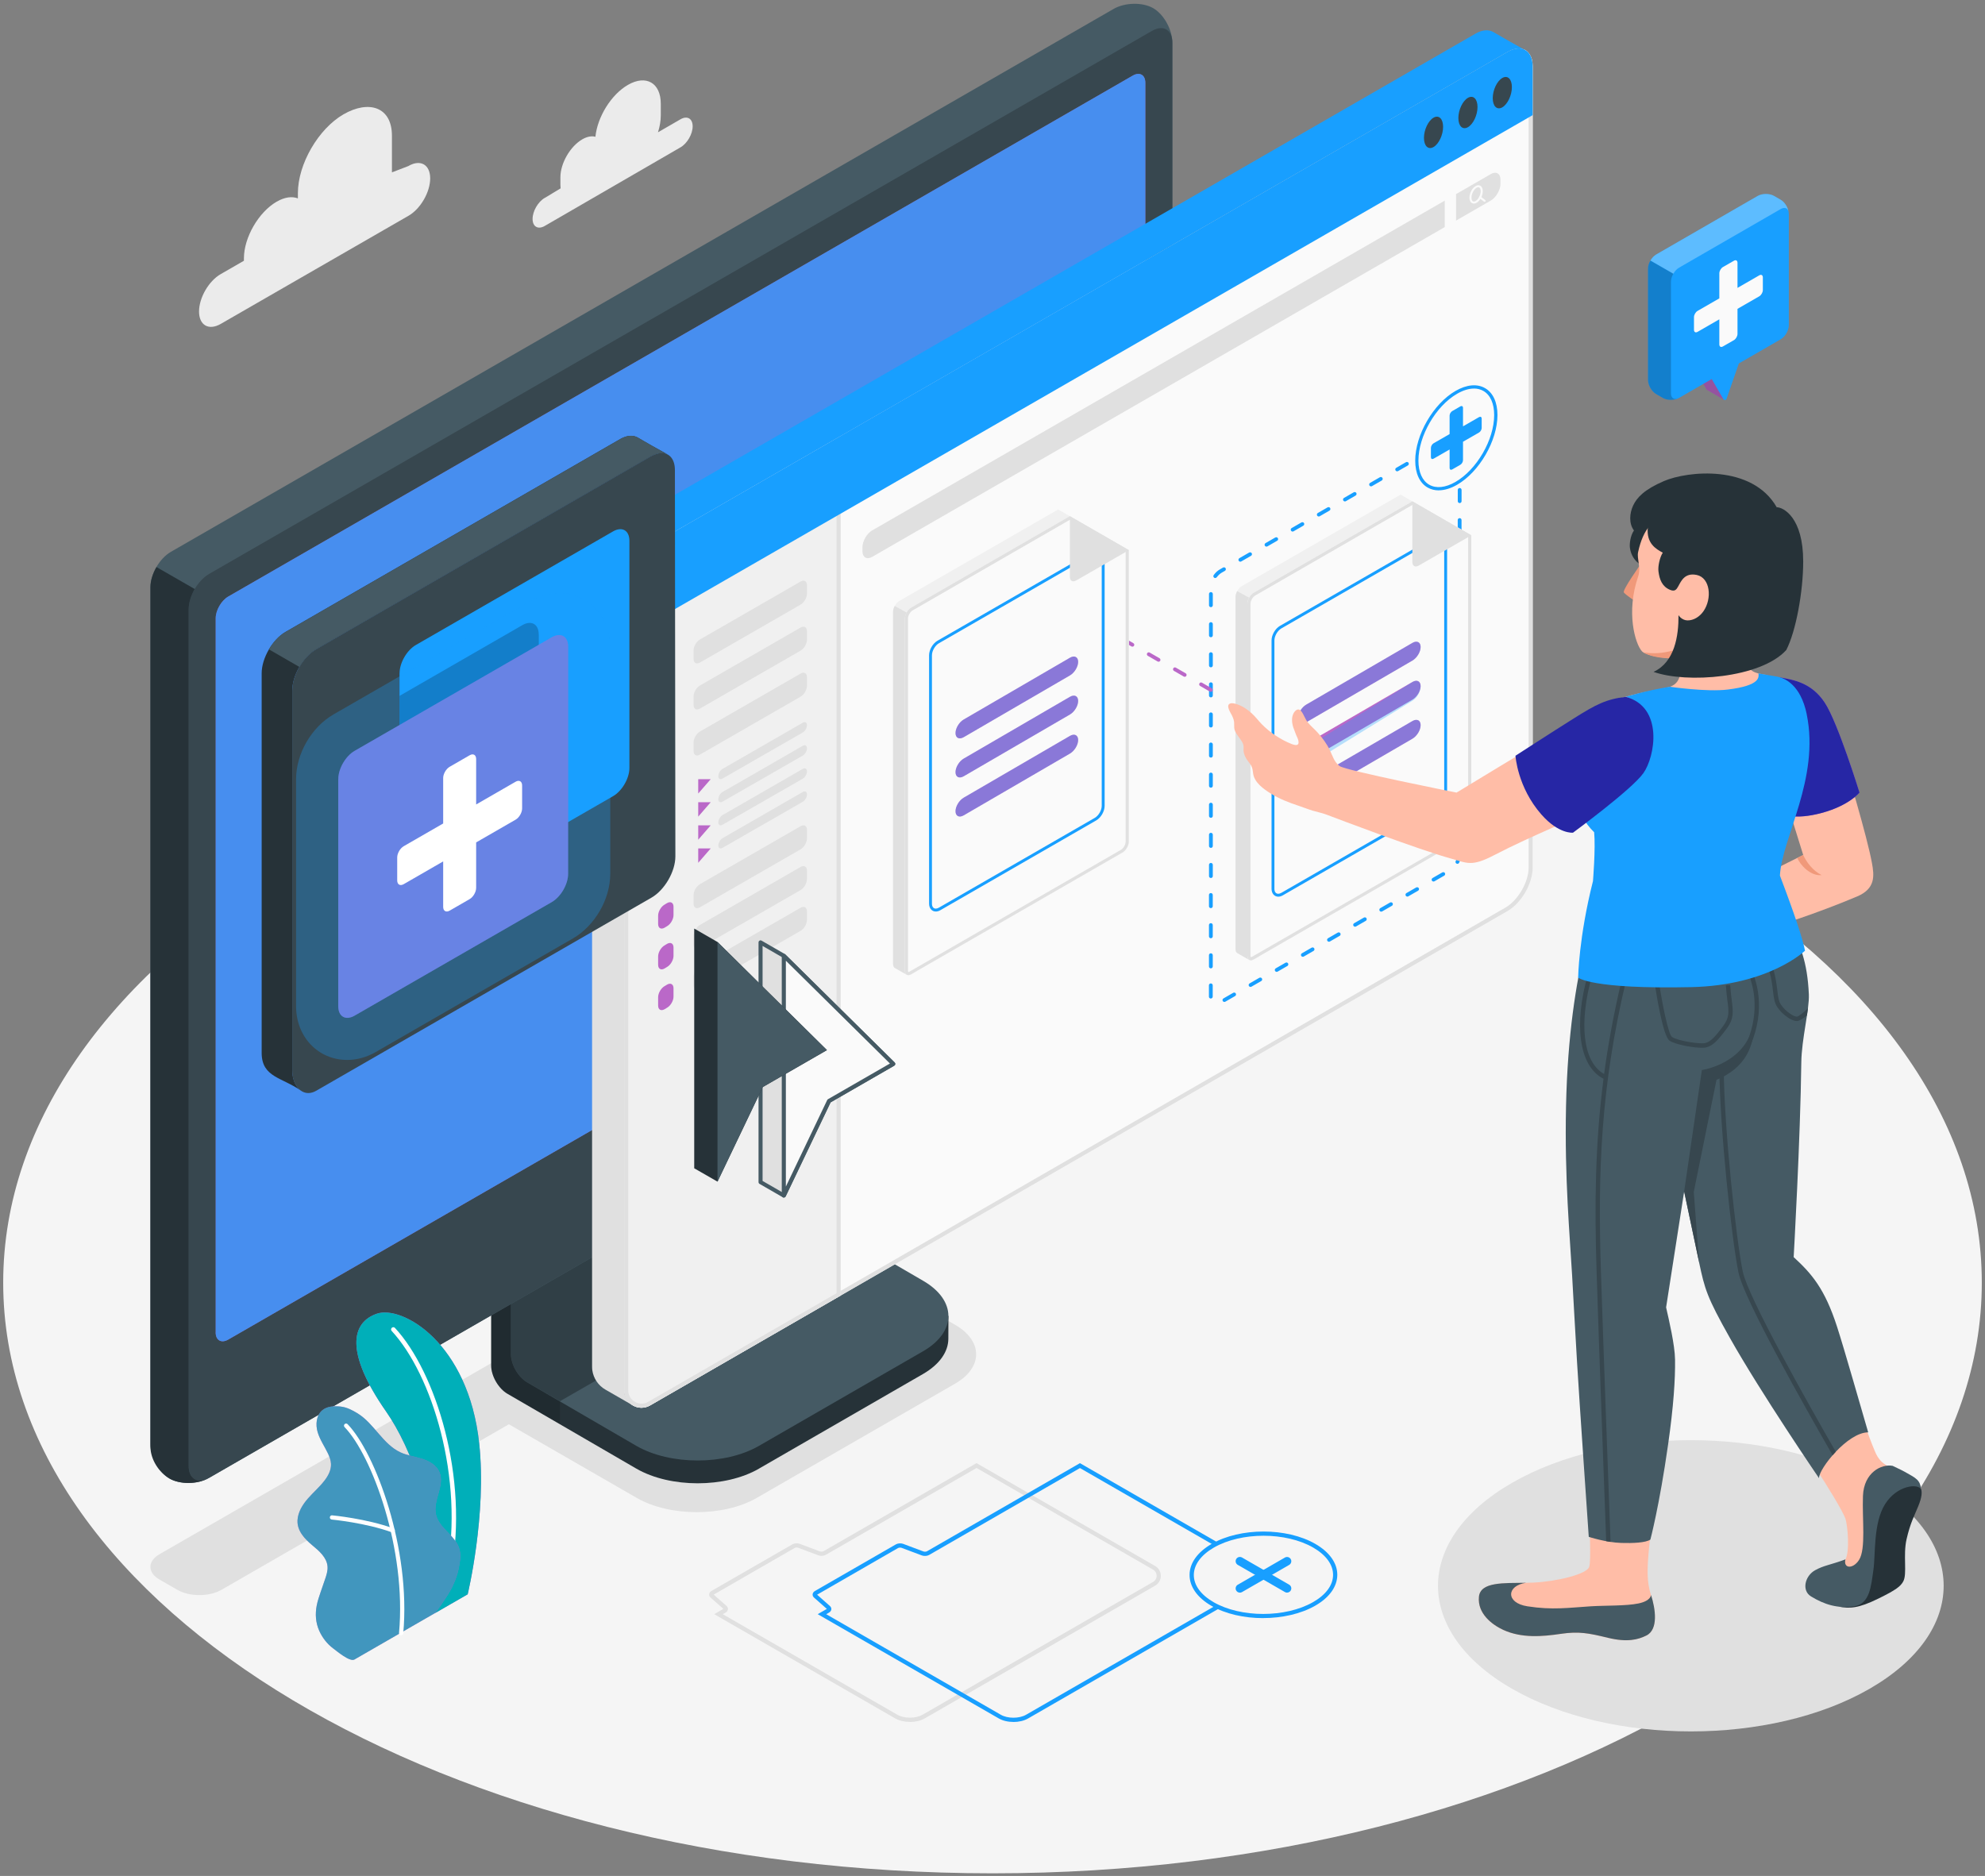 <svg width="310" height="293" viewBox="0 0 310 293" fill="none" xmlns="http://www.w3.org/2000/svg">
<rect x="0" y="0" width="310" height="293" fill="#808080" stroke="none"/>
<g clip-path="url(#clip0_754_18214)">
<path d="M155 292.593C240.328 292.593 309.5 251.289 309.5 200.339C309.5 149.388 240.328 108.084 155 108.084C69.672 108.084 0.5 149.388 0.5 200.339C0.5 251.289 69.672 292.593 155 292.593Z" fill="#F5F5F5"/>
<path d="M182.358 159.238L179.559 157.629C177.662 156.538 174.587 156.538 172.69 157.629L24.908 242.753C23.017 243.844 23.017 245.625 24.908 246.709L27.707 248.319C29.597 249.41 32.686 249.41 34.576 248.319L79.472 222.456L99.448 233.962C104.598 236.925 113.021 236.925 118.171 233.962L149.145 216.122C153.545 213.592 153.545 209.446 149.145 206.91L127.8 194.616L182.358 163.188C184.248 162.097 184.248 160.316 182.358 159.232V159.238Z" fill="#E0E0E0"/>
<path d="M236.139 263.767C251.563 272.651 276.564 272.651 291.981 263.767C307.399 254.883 307.399 240.48 291.981 231.603C276.564 222.719 251.557 222.719 236.139 231.603C220.721 240.486 220.721 254.89 236.139 263.773V263.767Z" fill="#E0E0E0"/>
<path d="M85.07 30.917L87.553 29.419C87.534 29.255 87.52 29.084 87.52 28.9V27.678C87.52 25.496 89.055 22.848 90.945 21.757C91.709 21.317 92.414 21.205 92.987 21.363C93.296 18.268 95.45 14.759 98.071 13.255C100.903 11.625 103.195 12.946 103.195 16.205V18.038C103.195 18.886 103.037 19.773 102.76 20.66L106.277 18.63C107.324 18.025 108.174 18.518 108.174 19.727C108.174 20.936 107.324 22.408 106.277 23.012L85.07 35.293C84.023 35.898 83.174 35.405 83.174 34.196C83.174 32.987 84.023 31.515 85.07 30.91V30.917Z" fill="#EBEBEB"/>
<path d="M63.811 25.923L61.209 26.922V21.206C61.209 16.672 57.587 15.587 53.649 17.854C49.717 20.121 46.523 25.634 46.523 30.162V30.989C45.627 30.635 44.474 30.773 43.217 31.495C40.385 33.125 38.093 37.094 38.093 40.353V40.727L34.464 42.817C32.6 43.888 31.085 46.503 31.085 48.652C31.085 50.8 32.593 51.668 34.464 50.597L63.804 33.697C65.668 32.626 67.183 30.01 67.183 27.862C67.183 25.713 65.668 24.846 63.804 25.917L63.811 25.923Z" fill="#EBEBEB"/>
<path d="M118.521 229.388L144.14 214.61C146.781 213.086 148.098 211.095 148.105 209.104C148.105 207.113 148.118 205.549 148.118 205.549L124.007 191.895C122.598 191.087 121.458 189.109 121.458 187.486V155.972L76.707 181.776V213.289C76.707 214.912 77.846 216.884 79.255 217.698L99.395 229.394C104.677 232.437 113.239 232.437 118.521 229.394V229.388Z" fill="#263238"/>
<path opacity="0.15" d="M87.448 218.861V222.403L79.249 217.685C77.852 216.877 76.7 214.906 76.7 213.276V181.762L85.228 176.854C85.406 179.016 85.597 181.25 85.775 183.418L79.795 186.868V211.489C79.795 213.118 80.928 215.09 82.344 215.898L87.455 218.848L87.448 218.861Z" fill="black"/>
<path d="M79.789 211.509C79.789 213.132 80.928 215.103 82.337 215.918L99.388 225.833C104.67 228.875 113.239 228.875 118.521 225.833L144.153 211.055C149.435 208.013 149.435 203.085 144.153 200.036L127.089 190.108C125.68 189.293 124.54 187.322 124.54 185.699V161.071L79.789 186.868V211.496V211.509Z" fill="#455A64"/>
<path opacity="0.3" d="M132.292 193.11L127.096 190.114C125.686 189.299 124.547 187.328 124.547 185.705V161.078L79.795 186.875V211.502C79.795 213.125 80.934 215.096 82.344 215.911L87.448 218.855L132.292 193.11Z" fill="black"/>
<path d="M26.482 230.939C28.135 231.891 30.901 231.839 32.659 230.827C54.663 218.152 157.898 158.686 179.902 146.018C181.66 145.006 183.089 142.535 183.089 140.511V6.671C183.089 4.64 181.752 2.229 180.099 1.276C178.446 0.323 175.68 0.376 173.922 1.388L26.679 86.197C24.921 87.209 23.492 89.68 23.492 91.703V225.537C23.492 227.568 24.829 229.979 26.482 230.932V230.939Z" fill="#455A64"/>
<path d="M32.659 230.821L179.895 146.011C181.653 144.999 183.083 142.529 183.083 140.505V6.664C183.083 4.634 181.653 3.812 179.895 4.831L32.659 89.64C30.901 90.652 29.472 93.123 29.472 95.147V228.981C29.472 231.011 30.894 231.832 32.659 230.814V230.821Z" fill="#37474F"/>
<path d="M33.687 208.099V96.566C33.687 95.317 34.569 93.799 35.649 93.175L176.905 11.809C177.985 11.185 178.868 11.691 178.868 12.939V124.472C178.868 125.72 177.998 127.238 176.912 127.862L35.643 209.229C34.563 209.853 33.68 209.347 33.68 208.099H33.687Z" fill="#BA68C8"/>
<path opacity="0.7" d="M33.687 208.099V96.566C33.687 95.317 34.569 93.799 35.649 93.175L176.905 11.809C177.985 11.185 178.868 11.691 178.868 12.939V124.472C178.868 125.72 177.998 127.238 176.912 127.862L35.643 209.229C34.563 209.853 33.68 209.347 33.68 208.099H33.687Z" fill="#189FFF"/>
<path d="M24.427 88.562L30.407 91.999C29.834 92.998 29.478 94.128 29.465 95.146V228.987C29.465 230.84 30.723 231.872 32.659 230.827C30.73 231.944 27.983 231.806 26.482 230.939C24.835 229.986 23.492 227.969 23.492 225.925V91.71C23.492 90.698 23.86 89.568 24.433 88.569L24.427 88.562Z" fill="#263238"/>
<path d="M103.485 181.572L110.696 177.439C111.342 177.065 111.862 177.334 111.862 178.031C111.862 178.727 111.342 179.594 110.696 179.969L103.485 184.095C102.839 184.47 102.319 184.201 102.319 183.504C102.319 182.808 102.839 181.94 103.485 181.566V181.572Z" fill="#BA68C8"/>
<path d="M68.006 251.913L73.038 249.015C73.038 249.015 76.034 236.603 74.836 225.439C73.156 209.741 62.803 203.834 58.858 205.188C54.92 206.541 53.78 211.108 60.294 220.458C64.14 225.978 68.862 237.47 67.999 251.913H68.006Z" fill="#BA68C8"/>
<path d="M68.006 251.913L73.038 249.015C73.038 249.015 76.034 236.603 74.836 225.439C73.156 209.741 62.803 203.834 58.858 205.188C54.92 206.541 53.78 211.108 60.294 220.458C64.14 225.978 68.862 237.47 67.999 251.913H68.006Z" fill="#00AFB9"/>
<path d="M70.087 245.815C70.087 245.815 70.054 245.815 70.041 245.815C69.85 245.782 69.725 245.598 69.764 245.407C72.524 230.925 67.453 214.656 61.17 207.882C61.038 207.744 61.045 207.52 61.19 207.389C61.334 207.257 61.552 207.264 61.684 207.409C68.078 214.301 73.248 230.84 70.449 245.539C70.416 245.71 70.258 245.828 70.087 245.821V245.815Z" fill="white"/>
<path d="M55.341 259.206C54.59 259.587 52.595 257.879 52.035 257.465C51.08 256.755 50.329 255.776 49.849 254.692C49.295 253.431 49.203 252.103 49.467 250.75C49.605 250.047 49.835 249.37 50.066 248.693C50.296 248.029 50.52 247.366 50.751 246.702C50.975 246.045 51.205 245.368 51.153 244.678C51.047 243.285 49.868 242.26 48.788 241.367C47.596 240.381 46.371 239.1 46.463 237.437C46.536 236.156 47.26 234.993 48.11 234.027C48.959 233.061 49.947 232.22 50.724 231.188C51.284 230.452 51.732 229.572 51.693 228.646C51.666 228.074 51.456 227.522 51.212 227.003C50.678 225.892 49.954 224.861 49.605 223.678C49.256 222.495 49.388 221.05 50.343 220.261C51.126 219.617 52.239 219.578 53.247 219.696C54.182 219.808 55.071 220.274 55.868 220.767C58.443 222.37 59.793 225.57 62.546 226.845C63.607 227.338 64.792 227.489 65.905 227.844C67.018 228.199 68.144 228.829 68.612 229.901C69.541 232.01 67.499 234.441 68.111 236.662C68.658 238.627 70.496 239.454 71.464 241.248C71.885 242.03 71.951 242.917 71.832 243.798C71.628 245.289 71.352 246.38 70.548 248.01C69.883 249.357 68.006 251.906 68.006 251.906C68.006 251.906 55.46 259.141 55.348 259.2L55.341 259.206Z" fill="#BA68C8"/>
<g opacity="0.65">
<path d="M55.341 259.206C54.59 259.587 52.595 257.879 52.035 257.465C51.08 256.755 50.329 255.776 49.849 254.692C49.295 253.431 49.203 252.103 49.467 250.75C49.605 250.047 49.835 249.37 50.066 248.693C50.296 248.029 50.52 247.366 50.751 246.702C50.975 246.045 51.205 245.368 51.153 244.678C51.047 243.285 49.868 242.26 48.788 241.367C47.596 240.381 46.371 239.1 46.463 237.437C46.536 236.156 47.26 234.993 48.11 234.027C48.959 233.061 49.947 232.22 50.724 231.188C51.284 230.452 51.732 229.572 51.693 228.646C51.666 228.074 51.456 227.522 51.212 227.003C50.678 225.892 49.954 224.861 49.605 223.678C49.256 222.495 49.388 221.05 50.343 220.261C51.126 219.617 52.239 219.578 53.247 219.696C54.182 219.808 55.071 220.274 55.868 220.767C58.443 222.37 59.793 225.57 62.546 226.845C63.607 227.338 64.792 227.489 65.905 227.844C67.018 228.199 68.144 228.829 68.612 229.901C69.541 232.01 67.499 234.441 68.111 236.662C68.658 238.627 70.496 239.454 71.464 241.248C71.885 242.03 71.951 242.917 71.832 243.798C71.628 245.289 71.352 246.38 70.548 248.01C69.883 249.357 68.006 251.906 68.006 251.906C68.006 251.906 55.46 259.141 55.348 259.2L55.341 259.206Z" fill="#00AFB9"/>
</g>
<path d="M62.625 255.422H62.619C62.434 255.402 62.303 255.244 62.316 255.06C63.521 242.037 58.087 227.318 53.813 222.903C53.688 222.771 53.688 222.561 53.82 222.436C53.952 222.311 54.162 222.311 54.287 222.443C58.641 226.944 64.193 241.912 62.974 255.119C62.955 255.297 62.803 255.428 62.632 255.415L62.625 255.422Z" fill="white"/>
<path d="M61.328 239.362C61.328 239.362 61.262 239.356 61.229 239.343C57.093 237.838 51.864 237.345 51.811 237.339C51.627 237.319 51.495 237.161 51.515 236.977C51.535 236.8 51.68 236.662 51.87 236.682C51.923 236.682 57.231 237.188 61.453 238.725C61.624 238.784 61.71 238.975 61.651 239.146C61.598 239.284 61.466 239.369 61.321 239.362H61.328Z" fill="white"/>
<path d="M239.34 9.871C239.327 9.739 239.313 9.628 239.274 9.509C239.287 9.483 239.274 9.457 239.261 9.431C239.248 9.299 239.208 9.188 239.169 9.082C239.116 8.905 239.037 8.734 238.938 8.583C238.912 8.504 238.859 8.445 238.806 8.379C238.767 8.327 238.74 8.274 238.688 8.235C238.609 8.13 238.53 8.057 238.431 7.978C238.431 7.978 238.418 7.965 238.405 7.952C238.299 7.873 238.187 7.808 238.069 7.762C237.357 7.427 236.442 7.519 235.428 8.097L101.41 85.297C99.243 86.546 97.478 89.594 97.478 93.957V217.18C97.478 219.256 99.731 220.551 101.529 219.506L235.428 142.299C237.595 141.05 239.36 138.015 239.36 135.511V10.357C239.36 10.193 239.346 10.022 239.333 9.871H239.34Z" fill="#FAFAFA"/>
<path d="M237.173 8.202C237.404 8.202 237.614 8.248 237.812 8.34C237.878 8.373 237.944 8.406 237.99 8.438L238.009 8.458L238.049 8.484C238.102 8.524 238.141 8.563 238.181 8.616L238.233 8.688L238.26 8.708C238.26 8.708 238.286 8.747 238.306 8.773C238.319 8.787 238.326 8.8 238.339 8.813L238.359 8.865L238.405 8.938C238.47 9.036 238.523 9.141 238.556 9.26V9.286L238.576 9.312C238.589 9.345 238.602 9.385 238.609 9.417L238.582 9.463L238.668 9.713C238.688 9.766 238.694 9.838 238.701 9.923C238.714 10.061 238.727 10.213 238.727 10.357V135.511C238.727 137.765 237.074 140.623 235.112 141.753L101.213 218.96C100.89 219.144 100.541 219.243 100.179 219.243C99.184 219.243 98.111 218.454 98.111 217.18V93.957C98.111 89.509 99.981 86.854 101.726 85.843L235.744 8.649C236.264 8.353 236.745 8.202 237.173 8.202ZM237.173 7.571C236.646 7.571 236.06 7.742 235.428 8.097L101.41 85.297C99.243 86.546 97.478 89.594 97.478 93.957V217.18C97.478 218.75 98.769 219.874 100.179 219.874C100.626 219.874 101.094 219.755 101.529 219.506L235.428 142.299C237.595 141.05 239.36 138.015 239.36 135.511V10.357C239.36 10.193 239.346 10.022 239.333 9.871C239.32 9.739 239.307 9.628 239.267 9.509C239.281 9.483 239.267 9.457 239.254 9.431C239.241 9.299 239.202 9.187 239.162 9.082C239.109 8.905 239.03 8.734 238.931 8.583C238.905 8.504 238.852 8.445 238.8 8.379C238.76 8.327 238.734 8.274 238.681 8.235C238.602 8.13 238.53 8.057 238.424 7.978C238.424 7.978 238.411 7.965 238.398 7.952C238.293 7.873 238.181 7.808 238.062 7.762C237.792 7.637 237.489 7.564 237.166 7.564L237.173 7.571Z" fill="#E0E0E0"/>
<path d="M136.217 82.839L225.628 31.337V35.47L136.217 86.972C135.374 87.459 134.689 87.058 134.689 86.092V85.481C134.689 84.508 135.38 83.319 136.217 82.833V82.839Z" fill="#E0E0E0"/>
<path d="M232.806 27.198L227.393 30.319V34.452L232.806 31.331C233.649 30.845 234.334 29.662 234.334 28.683V28.072C234.334 27.099 233.649 26.705 232.806 27.191V27.198Z" fill="#E0E0E0"/>
<path d="M230.172 31.797C230.06 31.797 229.961 31.771 229.869 31.718C229.625 31.58 229.487 31.271 229.487 30.871C229.487 30.161 229.909 29.366 230.449 29.057C230.712 28.906 230.975 28.886 231.186 29.011C231.43 29.149 231.568 29.458 231.568 29.859C231.568 30.568 231.147 31.363 230.607 31.672C230.462 31.758 230.317 31.797 230.179 31.797H230.172ZM230.87 29.248C230.771 29.248 230.673 29.287 230.6 29.333C230.165 29.583 229.803 30.286 229.803 30.871C229.803 31.147 229.889 31.363 230.027 31.442C230.165 31.521 230.33 31.462 230.442 31.396C230.877 31.147 231.239 30.444 231.239 29.859C231.239 29.583 231.153 29.366 231.015 29.287C230.969 29.261 230.916 29.248 230.87 29.248Z" fill="#FAFAFA"/>
<path d="M231.851 31.521C231.818 31.521 231.786 31.508 231.753 31.488L231.048 30.956C230.975 30.904 230.962 30.805 231.015 30.733C231.068 30.66 231.166 30.647 231.239 30.7L231.944 31.232C232.016 31.285 232.029 31.383 231.977 31.456C231.944 31.495 231.897 31.521 231.851 31.521Z" fill="#FAFAFA"/>
<path d="M101.417 85.297C99.25 86.545 97.485 89.594 97.485 93.957V217.179C97.485 219.256 99.737 220.55 101.535 219.505L131.277 202.356V80.04L131.324 68.061L101.417 85.29V85.297Z" fill="#F0F0F0"/>
<path d="M130.685 69.165L130.645 80.047V201.988L101.219 218.953C100.896 219.137 100.547 219.236 100.185 219.236C99.191 219.236 98.117 218.448 98.117 217.173V93.957C98.117 89.509 99.987 86.854 101.733 85.842L130.685 69.165ZM131.324 68.068L101.417 85.297C99.25 86.545 97.485 89.594 97.485 93.957V217.179C97.485 218.75 98.776 219.873 100.185 219.873C100.633 219.873 101.101 219.755 101.535 219.505L131.277 202.356V80.04L131.324 68.061V68.068Z" fill="#E0E0E0"/>
<path d="M109.313 99.878L125.027 90.83C125.581 90.508 126.028 90.77 126.028 91.408V92.709C126.028 93.346 125.581 94.122 125.027 94.437L109.313 103.485C108.76 103.807 108.312 103.544 108.312 102.907V101.606C108.312 100.968 108.76 100.193 109.313 99.878Z" fill="#E0E0E0"/>
<path d="M105.184 103.413V104.714C105.184 105.351 104.736 106.126 104.183 106.442L103.781 106.685C103.228 107 102.78 106.744 102.78 106.107V104.806C102.78 104.168 103.228 103.393 103.781 103.078L104.183 102.835C104.736 102.519 105.184 102.775 105.184 103.413Z" fill="#BA68C8"/>
<path d="M109.313 107.066L125.027 98.018C125.581 97.696 126.028 97.959 126.028 98.596V99.897C126.028 100.535 125.581 101.31 125.027 101.625L109.313 110.673C108.76 110.995 108.312 110.733 108.312 110.095V108.794C108.312 108.157 108.76 107.381 109.313 107.059V107.066Z" fill="#E0E0E0"/>
<path d="M105.184 110.601V111.902C105.184 112.54 104.736 113.315 104.183 113.63L103.781 113.873C103.228 114.189 102.78 113.933 102.78 113.295V111.994C102.78 111.357 103.228 110.582 103.781 110.266L104.183 110.023C104.736 109.708 105.184 109.964 105.184 110.601Z" fill="#BA68C8"/>
<path d="M109.313 114.255L125.027 105.207C125.581 104.885 126.028 105.147 126.028 105.785V107.086C126.028 107.723 125.581 108.499 125.027 108.814L109.313 117.862C108.76 118.184 108.312 117.921 108.312 117.284V115.983C108.312 115.345 108.76 114.57 109.313 114.255Z" fill="#E0E0E0"/>
<path d="M105.184 117.79V119.091C105.184 119.728 104.736 120.503 104.183 120.819L103.781 121.062C103.228 121.377 102.78 121.121 102.78 120.484V119.183C102.78 118.545 103.228 117.77 103.781 117.455L104.183 117.211C104.736 116.896 105.184 117.152 105.184 117.79Z" fill="#BA68C8"/>
<path d="M109.313 138.093L125.027 129.045C125.581 128.723 126.028 128.986 126.028 129.624V130.925C126.028 131.562 125.581 132.337 125.027 132.659L109.313 141.707C108.76 142.029 108.312 141.766 108.312 141.129V139.828C108.312 139.191 108.76 138.415 109.313 138.1V138.093Z" fill="#E0E0E0"/>
<path d="M105.184 141.629V142.93C105.184 143.567 104.736 144.342 104.183 144.658L103.781 144.901C103.228 145.216 102.78 144.96 102.78 144.323V143.022C102.78 142.384 103.228 141.609 103.781 141.293L104.183 141.05C104.736 140.735 105.184 140.991 105.184 141.629Z" fill="#BA68C8"/>
<path d="M109.313 144.461L125.027 135.413C125.581 135.091 126.028 135.353 126.028 135.991V137.292C126.028 137.929 125.581 138.705 125.027 139.02L109.313 148.068C108.76 148.39 108.312 148.127 108.312 147.49V146.189C108.312 145.551 108.76 144.776 109.313 144.461Z" fill="#E0E0E0"/>
<path d="M105.184 147.996V149.297C105.184 149.934 104.736 150.71 104.183 151.025L103.781 151.268C103.228 151.59 102.78 151.327 102.78 150.69V149.389C102.78 148.751 103.228 147.976 103.781 147.661L104.183 147.418C104.736 147.102 105.184 147.358 105.184 147.996Z" fill="#BA68C8"/>
<path d="M109.313 150.828L125.027 141.78C125.581 141.458 126.028 141.721 126.028 142.358V143.659C126.028 144.296 125.581 145.072 125.027 145.387L109.313 154.435C108.76 154.757 108.312 154.494 108.312 153.857V152.556C108.312 151.919 108.76 151.143 109.313 150.821V150.828Z" fill="#E0E0E0"/>
<path d="M105.184 154.363V155.664C105.184 156.301 104.736 157.077 104.183 157.392L103.781 157.635C103.228 157.951 102.78 157.694 102.78 157.057V155.756C102.78 155.119 103.228 154.343 103.781 154.028L104.183 153.785C104.736 153.463 105.184 153.726 105.184 154.363Z" fill="#BA68C8"/>
<path d="M109.043 121.699V123.94L110.993 121.699H109.043Z" fill="#BA68C8"/>
<path d="M112.178 121.233C112.178 121.647 112.475 121.818 112.843 121.601L125.363 114.412C125.732 114.202 126.028 113.689 126.028 113.262C126.028 112.835 125.732 112.671 125.363 112.881L112.843 120.089C112.475 120.3 112.178 120.812 112.178 121.226V121.233Z" fill="#E0E0E0"/>
<path d="M109.043 125.3V127.548L110.993 125.3H109.043Z" fill="#BA68C8"/>
<path d="M112.178 124.84C112.178 125.254 112.475 125.425 112.843 125.208L125.363 118.02C125.732 117.809 126.028 117.297 126.028 116.87C126.028 116.443 125.732 116.278 125.363 116.489L112.843 123.697C112.475 123.907 112.178 124.42 112.178 124.834V124.84Z" fill="#E0E0E0"/>
<path d="M109.043 128.908V131.155L110.993 128.908H109.043Z" fill="#BA68C8"/>
<path d="M112.178 128.448C112.178 128.862 112.475 129.032 112.843 128.816L125.363 121.627C125.732 121.417 126.028 120.904 126.028 120.477C126.028 120.05 125.732 119.886 125.363 120.096L112.843 127.304C112.475 127.514 112.178 128.027 112.178 128.441V128.448Z" fill="#E0E0E0"/>
<path d="M109.043 132.515V134.762L110.993 132.515H109.043Z" fill="#BA68C8"/>
<path d="M112.178 132.055C112.178 132.469 112.475 132.64 112.843 132.423L125.363 125.234C125.732 125.024 126.028 124.512 126.028 124.085C126.028 123.657 125.732 123.493 125.363 123.703L112.843 130.912C112.475 131.122 112.178 131.634 112.178 132.048V132.055Z" fill="#E0E0E0"/>
<path d="M238.076 7.761C237.364 7.426 236.449 7.518 235.435 8.097L101.417 85.297C99.25 86.545 97.485 89.594 97.485 92.085V99.687L92.473 96.756V89.246C92.473 86.749 94.225 83.713 96.392 82.471L230.416 5.264C231.536 4.607 232.543 4.594 233.268 5.035C233.979 5.462 237.239 7.321 238.076 7.761Z" fill="#189FFF"/>
<path d="M239.353 10.331C239.34 7.854 237.588 6.855 235.428 8.097L101.41 85.297C99.243 86.546 97.485 89.581 97.485 92.085V99.694L239.353 17.986V10.331Z" fill="#189FFF"/>
<path opacity="0.15" d="M92.466 96.77V89.239C92.466 87.971 92.934 86.565 93.665 85.323L98.664 88.195C97.933 89.43 97.491 90.816 97.491 92.091V99.694L92.466 96.77Z" fill="#189FFF"/>
<path d="M223.876 18.38C223.053 18.853 222.381 20.266 222.381 21.534C222.381 22.802 223.046 23.439 223.876 22.966C224.699 22.493 225.371 21.08 225.371 19.812C225.371 18.544 224.706 17.907 223.876 18.38Z" fill="#37474F"/>
<path d="M229.25 15.279C228.427 15.752 227.755 17.165 227.755 18.433C227.755 19.701 228.42 20.338 229.25 19.865C230.08 19.392 230.745 17.979 230.745 16.711C230.745 15.443 230.08 14.806 229.25 15.279Z" fill="#37474F"/>
<path d="M234.618 12.177C233.794 12.65 233.123 14.063 233.123 15.331C233.123 16.599 233.788 17.237 234.618 16.764C235.441 16.291 236.113 14.878 236.113 13.61C236.113 12.341 235.447 11.704 234.618 12.177Z" fill="#37474F"/>
<path d="M98.69 219.427L94.547 217.041C93.428 216.404 92.677 215.274 92.499 214.006C92.473 213.809 92.466 213.625 92.466 213.434V96.756L97.485 99.687V217.173C97.485 217.317 97.498 217.455 97.518 217.593C97.531 217.672 97.544 217.745 97.564 217.817C97.564 217.85 97.577 217.889 97.59 217.915C97.617 218.001 97.636 218.08 97.676 218.159C97.676 218.172 97.676 218.185 97.689 218.191C97.728 218.29 97.775 218.389 97.827 218.481C97.88 218.572 97.946 218.664 98.005 218.75C98.051 218.816 98.104 218.881 98.157 218.94C98.361 219.184 98.618 219.381 98.894 219.538L98.703 219.433L98.69 219.427Z" fill="#E0E0E0"/>
<path d="M142.105 268.945C141.268 268.945 140.439 268.761 139.8 268.393L111.539 252.117L112.969 251.289L110.947 249.502C110.789 249.344 110.723 249.166 110.749 248.982C110.775 248.785 110.907 248.608 111.111 248.49L123.75 241.209C124.053 241.038 124.501 240.999 124.856 241.117L128.064 242.32C128.235 242.372 128.478 242.359 128.617 242.28L152.504 228.521L152.669 228.62L180.396 244.593C180.949 244.915 181.285 245.487 181.285 246.131C181.285 246.775 180.955 247.346 180.396 247.668L144.403 268.406C143.764 268.774 142.935 268.958 142.098 268.958L142.105 268.945ZM112.87 252.117L140.136 267.821C141.203 268.439 143.014 268.439 144.081 267.821L180.073 247.084C180.422 246.88 180.633 246.525 180.633 246.124C180.633 245.723 180.422 245.362 180.073 245.158L152.511 229.283L128.959 242.852C128.656 243.023 128.215 243.062 127.853 242.944L124.645 241.741C124.474 241.682 124.231 241.702 124.092 241.781L111.46 249.061L113.482 250.849C113.64 251.006 113.706 251.19 113.68 251.374C113.653 251.571 113.522 251.749 113.318 251.867L112.883 252.117H112.87Z" fill="#E0E0E0"/>
<path d="M158.267 268.951C157.437 268.951 156.607 268.767 155.962 268.392L127.701 252.117L129.13 251.295L127.108 249.508C126.95 249.35 126.885 249.173 126.911 248.989C126.937 248.792 127.069 248.614 127.273 248.496L139.912 241.216C140.215 241.045 140.656 241.005 141.018 241.124L144.225 242.326C144.397 242.385 144.64 242.365 144.779 242.287L168.659 228.527L168.824 228.626L190.077 240.867L189.748 241.439L168.659 229.296L145.108 242.865C144.805 243.036 144.357 243.075 144.001 242.957L140.794 241.754C140.623 241.695 140.379 241.715 140.241 241.794L127.609 249.074L129.631 250.862C129.789 251.019 129.855 251.197 129.828 251.381C129.802 251.578 129.67 251.755 129.466 251.873L129.032 252.123L156.297 267.827C157.364 268.445 159.176 268.445 160.242 267.827L190.037 250.664L190.367 251.236L160.572 268.399C159.926 268.774 159.097 268.958 158.267 268.958V268.951Z" fill="#189FFF"/>
<path d="M197.269 252.734C194.338 252.734 191.414 252.097 189.194 250.816C186.962 249.528 185.75 247.793 185.776 245.934C185.803 244.107 187.034 242.405 189.234 241.137C193.693 238.568 200.95 238.568 205.409 241.137C207.635 242.418 208.853 244.14 208.847 245.98C208.84 247.819 207.602 249.541 205.37 250.809C203.13 252.084 200.193 252.728 197.262 252.728L197.269 252.734ZM189.53 250.244C193.785 252.695 200.746 252.695 205.047 250.244C207.069 249.094 208.182 247.576 208.188 245.986C208.195 244.389 207.095 242.878 205.086 241.715C200.812 239.251 193.851 239.251 189.57 241.715C187.581 242.865 186.468 244.363 186.441 245.947C186.415 247.557 187.508 249.081 189.53 250.244Z" fill="#189FFF"/>
<path d="M200.996 248.752C200.884 248.752 200.772 248.726 200.667 248.66L193.304 244.416C192.988 244.232 192.876 243.831 193.06 243.509C193.245 243.193 193.646 243.082 193.969 243.266L201.332 247.51C201.648 247.694 201.76 248.095 201.576 248.417C201.451 248.627 201.233 248.746 201.003 248.746L200.996 248.752Z" fill="#189FFF"/>
<path d="M193.633 248.753C193.403 248.753 193.179 248.634 193.06 248.424C192.876 248.109 192.988 247.701 193.304 247.517L200.667 243.272C200.983 243.088 201.391 243.2 201.576 243.516C201.76 243.831 201.648 244.238 201.332 244.422L193.969 248.667C193.864 248.726 193.752 248.759 193.64 248.759L193.633 248.753Z" fill="#189FFF"/>
<path d="M99.612 68.345C100.277 68.759 103.399 70.526 104.183 70.934C103.34 70.599 102.556 70.763 101.667 71.275L49.381 101.409C47.319 102.605 45.647 105.489 45.647 107.875V167.248C45.666 168.3 45.983 169.423 46.753 170.146C46.839 170.232 46.931 170.297 47.03 170.37C44.046 168.254 40.925 168.287 40.865 164.535V105.161C40.865 102.802 42.558 99.871 44.599 98.695L96.885 68.561C97.952 67.957 98.914 67.944 99.619 68.351L99.612 68.345Z" fill="#263238"/>
<path d="M103.333 70.756C102.833 70.756 102.266 70.92 101.66 71.268L49.381 101.402C47.313 102.591 45.64 105.483 45.64 107.868V167.242C45.64 169.121 46.687 170.724 48.149 170.724C48.538 170.724 48.953 170.612 49.388 170.363L101.733 140.209C103.801 139.02 105.474 136.129 105.474 133.75L105.401 73.424C105.401 71.735 104.558 70.762 103.333 70.762V70.756Z" fill="#37474F"/>
<path d="M101.66 71.262L49.388 101.396C48.367 101.994 47.425 103.005 46.753 104.168L41.998 101.422C42.67 100.272 43.585 99.273 44.599 98.702L96.885 68.568C97.959 67.944 98.907 67.937 99.605 68.344C100.277 68.758 103.379 70.513 104.17 70.94C103.511 70.624 102.628 70.716 101.667 71.269L101.66 71.262Z" fill="#455A64"/>
<path d="M62.395 105.148V140.623C62.395 142.246 63.541 142.904 64.95 142.095L95.746 124.354C97.156 123.539 98.295 121.568 98.295 119.945V84.469C98.295 82.846 97.156 82.189 95.746 82.998L64.95 100.739C63.541 101.553 62.401 103.525 62.401 105.148H62.395Z" fill="#189FFF"/>
<path opacity="0.3" d="M84.135 99.109C84.135 97.486 82.996 96.829 81.586 97.637L62.401 108.689V140.623C62.401 142.246 63.547 142.903 64.957 142.095L84.142 131.043V99.109H84.135Z" fill="black"/>
<path d="M52.825 121.686V157.162C52.825 158.785 53.971 159.442 55.381 158.634L86.177 140.893C87.586 140.078 88.725 138.107 88.725 136.484V101.008C88.725 99.385 87.586 98.728 86.177 99.536L55.381 117.277C53.971 118.092 52.832 120.063 52.832 121.686H52.825Z" fill="#BA68C8"/>
<path opacity="0.3" d="M54.235 165.553C49.677 165.553 46.239 161.946 46.239 157.162V121.686C46.239 117.724 48.643 113.571 52.081 111.587L82.877 93.846C84.273 93.044 85.801 92.617 87.309 92.617C91.867 92.617 95.305 96.225 95.305 101.008V136.484C95.305 140.446 92.901 144.599 89.463 146.583L58.667 164.324C57.271 165.126 55.743 165.553 54.235 165.553Z" fill="#189FFF"/>
<path opacity="0.3" d="M52.825 121.686V157.162C52.825 158.785 53.971 159.442 55.381 158.634L86.177 140.893C87.586 140.078 88.725 138.107 88.725 136.484V101.008C88.725 99.385 87.586 98.728 86.177 99.536L55.381 117.277C53.971 118.092 52.832 120.063 52.832 121.686H52.825Z" fill="#189FFF"/>
<path d="M81.54 126.266V122.685C81.54 122.035 81.086 121.772 80.519 122.1L74.361 125.649V118.552C74.361 117.902 73.907 117.639 73.341 117.967L70.232 119.761C69.666 120.083 69.211 120.878 69.211 121.522V128.619L63.053 132.167C62.487 132.489 62.032 133.284 62.032 133.928V137.509C62.032 138.159 62.487 138.422 63.053 138.094L69.211 134.545V141.642C69.211 142.292 69.666 142.555 70.232 142.227L73.341 140.433C73.907 140.111 74.361 139.316 74.361 138.672V131.575L80.519 128.027C81.086 127.705 81.54 126.91 81.54 126.266Z" fill="white"/>
<path d="M122.413 149.29L118.777 147.194V184.634L122.413 186.73L129.473 171.953L139.51 166.177L122.413 149.29Z" fill="#E0E0E0"/>
<path d="M122.413 187.046C122.36 187.046 122.301 187.033 122.255 187.006L118.619 184.91C118.52 184.851 118.461 184.746 118.461 184.634V147.194C118.461 147.082 118.52 146.977 118.619 146.918C118.718 146.859 118.837 146.859 118.935 146.918L122.571 149.014C122.571 149.014 122.617 149.047 122.637 149.06L139.727 165.947C139.8 166.019 139.833 166.111 139.819 166.21C139.806 166.308 139.747 166.394 139.661 166.446L129.717 172.176L122.703 186.862C122.663 186.941 122.597 187 122.512 187.026C122.479 187.033 122.446 187.039 122.419 187.039L122.413 187.046ZM119.093 184.45L122.274 186.284L129.183 171.821C129.209 171.762 129.256 171.716 129.308 171.683L138.983 166.111L122.215 149.546L119.093 147.746V184.457V184.45Z" fill="#455A64"/>
<path d="M122.413 149.29V186.73L129.473 171.953L139.51 166.177L122.413 149.29Z" fill="#FAFAFA"/>
<path d="M122.413 187.046C122.413 187.046 122.367 187.046 122.34 187.039C122.195 187.006 122.09 186.882 122.09 186.73V149.29C122.09 149.165 122.169 149.047 122.288 149.001C122.406 148.955 122.545 148.981 122.63 149.067L139.721 165.954C139.793 166.026 139.826 166.118 139.813 166.216C139.8 166.315 139.74 166.4 139.655 166.453L129.71 172.183L122.696 186.868C122.643 186.98 122.531 187.046 122.413 187.046ZM122.729 150.052V185.331L129.183 171.821C129.21 171.762 129.256 171.716 129.308 171.683L138.983 166.111L122.729 150.052Z" fill="#455A64"/>
<path d="M112.053 147.128L108.417 145.032V182.473L112.053 184.562L119.113 169.791L129.143 164.015L112.053 147.128Z" fill="#263238"/>
<path d="M112.053 147.128V184.562L119.113 169.791L129.144 164.015L112.053 147.128Z" fill="#455A64"/>
<path d="M191.216 156.492C191.117 156.492 191.019 156.439 190.959 156.347C190.88 156.209 190.926 156.025 191.065 155.947L192.593 155.066C192.731 154.987 192.915 155.033 192.994 155.171C193.073 155.309 193.027 155.493 192.889 155.572L191.361 156.453C191.315 156.479 191.262 156.492 191.216 156.492ZM189.095 155.96C188.931 155.96 188.799 155.835 188.799 155.677C188.799 155.671 188.799 155.638 188.799 155.631V153.896C188.799 153.732 188.931 153.601 189.095 153.601C189.26 153.601 189.392 153.732 189.392 153.896V155.657C189.392 155.822 189.26 155.96 189.095 155.96ZM195.299 154.146C195.201 154.146 195.102 154.094 195.043 154.002C194.964 153.864 195.01 153.68 195.148 153.601L196.676 152.72C196.814 152.641 196.999 152.687 197.078 152.825C197.157 152.963 197.111 153.147 196.972 153.226L195.444 154.107C195.398 154.133 195.346 154.146 195.299 154.146ZM199.383 151.794C199.284 151.794 199.185 151.741 199.126 151.649C199.047 151.511 199.093 151.327 199.231 151.248L200.759 150.368C200.897 150.289 201.082 150.335 201.161 150.473C201.24 150.611 201.194 150.795 201.056 150.874L199.528 151.754C199.482 151.781 199.429 151.794 199.383 151.794ZM189.102 151.248C188.937 151.248 188.806 151.117 188.806 150.953V149.192C188.806 149.028 188.937 148.896 189.102 148.896C189.267 148.896 189.398 149.028 189.398 149.192V150.953C189.398 151.117 189.267 151.248 189.102 151.248ZM203.466 149.441C203.367 149.441 203.268 149.389 203.209 149.297C203.13 149.159 203.176 148.975 203.315 148.896L204.842 148.016C204.981 147.937 205.165 147.983 205.244 148.121C205.323 148.259 205.277 148.443 205.139 148.522L203.611 149.402C203.565 149.428 203.512 149.441 203.466 149.441ZM207.549 147.089C207.451 147.089 207.352 147.037 207.292 146.945C207.213 146.807 207.26 146.623 207.398 146.544L208.926 145.663C209.064 145.584 209.248 145.63 209.327 145.768C209.407 145.906 209.36 146.09 209.222 146.169L207.694 147.05C207.648 147.076 207.595 147.089 207.549 147.089ZM189.102 146.544C188.937 146.544 188.806 146.412 188.806 146.248V144.487C188.806 144.323 188.937 144.191 189.102 144.191C189.267 144.191 189.398 144.323 189.398 144.487V146.248C189.398 146.412 189.267 146.544 189.102 146.544ZM211.626 144.743C211.527 144.743 211.428 144.691 211.369 144.599C211.29 144.461 211.336 144.277 211.475 144.198L213.002 143.317C213.141 143.239 213.325 143.285 213.404 143.423C213.483 143.561 213.437 143.745 213.299 143.823L211.771 144.704C211.725 144.73 211.672 144.743 211.626 144.743ZM215.709 142.391C215.61 142.391 215.512 142.338 215.452 142.246C215.373 142.108 215.42 141.924 215.558 141.846L217.086 140.965C217.224 140.886 217.408 140.932 217.488 141.07C217.567 141.208 217.52 141.392 217.382 141.471L215.854 142.352C215.808 142.378 215.755 142.391 215.709 142.391ZM189.102 141.839C188.937 141.839 188.806 141.708 188.806 141.543V139.782C188.806 139.618 188.937 139.487 189.102 139.487C189.267 139.487 189.398 139.618 189.398 139.782V141.543C189.398 141.708 189.267 141.839 189.102 141.839ZM219.793 140.039C219.694 140.039 219.595 139.986 219.536 139.894C219.457 139.756 219.503 139.572 219.641 139.493L221.169 138.613C221.307 138.534 221.492 138.58 221.571 138.718C221.65 138.856 221.604 139.04 221.465 139.119L219.937 139.999C219.891 140.026 219.839 140.039 219.793 140.039ZM223.876 137.686C223.777 137.686 223.678 137.634 223.619 137.542C223.54 137.404 223.586 137.22 223.724 137.141L225.252 136.26C225.391 136.182 225.575 136.228 225.654 136.366C225.733 136.504 225.687 136.688 225.549 136.766L224.021 137.647C223.975 137.673 223.922 137.686 223.876 137.686ZM189.109 137.134C188.944 137.134 188.812 137.003 188.812 136.839V135.078C188.812 134.913 188.944 134.782 189.109 134.782C189.273 134.782 189.405 134.913 189.405 135.078V136.839C189.405 137.003 189.273 137.134 189.109 137.134ZM227.597 134.92C227.551 134.92 227.505 134.907 227.465 134.887C227.32 134.815 227.261 134.637 227.34 134.493C227.551 134.079 227.669 133.652 227.669 133.277V132.922C227.669 132.758 227.801 132.627 227.966 132.627C228.13 132.627 228.262 132.758 228.262 132.922V133.277C228.262 133.737 228.124 134.269 227.867 134.762C227.814 134.861 227.709 134.92 227.604 134.92H227.597ZM189.109 132.43C188.944 132.43 188.812 132.298 188.812 132.134V130.373C188.812 130.209 188.944 130.077 189.109 130.077C189.273 130.077 189.405 130.209 189.405 130.373V132.134C189.405 132.298 189.273 132.43 189.109 132.43ZM227.959 130.281C227.795 130.281 227.663 130.15 227.663 129.985V128.224C227.663 128.06 227.795 127.929 227.959 127.929C228.124 127.929 228.256 128.06 228.256 128.224V129.985C228.256 130.15 228.124 130.281 227.959 130.281ZM189.109 127.732C188.944 127.732 188.812 127.6 188.812 127.436V125.675C188.812 125.511 188.944 125.379 189.109 125.379C189.273 125.379 189.405 125.511 189.405 125.675V127.436C189.405 127.6 189.273 127.732 189.109 127.732ZM227.953 125.576C227.788 125.576 227.656 125.445 227.656 125.281V123.52C227.656 123.355 227.788 123.224 227.953 123.224C228.117 123.224 228.249 123.355 228.249 123.52V125.281C228.249 125.445 228.117 125.576 227.953 125.576ZM189.109 123.027C188.944 123.027 188.812 122.895 188.812 122.731V120.97C188.812 120.806 188.944 120.674 189.109 120.674C189.273 120.674 189.405 120.806 189.405 120.97V122.731C189.405 122.895 189.273 123.027 189.109 123.027ZM227.953 120.878C227.788 120.878 227.656 120.747 227.656 120.582V118.822C227.656 118.657 227.788 118.526 227.953 118.526C228.117 118.526 228.249 118.657 228.249 118.822V120.582C228.249 120.747 228.117 120.878 227.953 120.878ZM189.109 118.329C188.944 118.329 188.812 118.197 188.812 118.033V116.272C188.812 116.108 188.944 115.976 189.109 115.976C189.273 115.976 189.405 116.108 189.405 116.272V118.033C189.405 118.197 189.273 118.329 189.109 118.329ZM227.953 116.173C227.788 116.173 227.656 116.042 227.656 115.878V114.117C227.656 113.953 227.788 113.821 227.953 113.821C228.117 113.821 228.249 113.953 228.249 114.117V115.878C228.249 116.042 228.117 116.173 227.953 116.173ZM189.109 113.624C188.944 113.624 188.812 113.493 188.812 113.328V111.567C188.812 111.403 188.944 111.272 189.109 111.272C189.273 111.272 189.405 111.403 189.405 111.567V113.328C189.405 113.493 189.273 113.624 189.109 113.624ZM227.953 111.475C227.788 111.475 227.656 111.344 227.656 111.18V109.419C227.656 109.254 227.788 109.123 227.953 109.123C228.117 109.123 228.249 109.254 228.249 109.419V111.18C228.249 111.344 228.117 111.475 227.953 111.475ZM189.109 108.926C188.944 108.926 188.812 108.794 188.812 108.63V106.869C188.812 106.705 188.944 106.574 189.109 106.574C189.273 106.574 189.405 106.705 189.405 106.869V108.63C189.405 108.794 189.273 108.926 189.109 108.926ZM227.953 106.777C227.788 106.777 227.656 106.646 227.656 106.482V104.721C227.656 104.556 227.788 104.425 227.953 104.425C228.117 104.425 228.249 104.556 228.249 104.721V106.482C228.249 106.646 228.117 106.777 227.953 106.777ZM189.109 104.228C188.944 104.228 188.812 104.096 188.812 103.932V102.171C188.812 102.007 188.944 101.875 189.109 101.875C189.273 101.875 189.405 102.007 189.405 102.171V103.932C189.405 104.096 189.273 104.228 189.109 104.228ZM227.953 102.079C227.788 102.079 227.656 101.948 227.656 101.783V100.022C227.656 99.858 227.788 99.727 227.953 99.727C228.117 99.727 228.249 99.858 228.249 100.022V101.783C228.249 101.948 228.117 102.079 227.953 102.079ZM189.109 99.53C188.944 99.53 188.812 99.398 188.812 99.234V97.473C188.812 97.309 188.944 97.177 189.109 97.177C189.273 97.177 189.405 97.309 189.405 97.473V99.234C189.405 99.398 189.273 99.53 189.109 99.53ZM227.953 97.381C227.788 97.381 227.656 97.25 227.656 97.085V95.324C227.656 95.16 227.788 95.029 227.953 95.029C228.117 95.029 228.249 95.16 228.249 95.324V97.085C228.249 97.25 228.117 97.381 227.953 97.381ZM189.109 94.832C188.944 94.832 188.812 94.7 188.812 94.536V92.775C188.812 92.611 188.944 92.479 189.109 92.479C189.273 92.479 189.405 92.611 189.405 92.775V94.536C189.405 94.7 189.273 94.832 189.109 94.832ZM227.953 92.683C227.788 92.683 227.656 92.551 227.656 92.387V90.626C227.656 90.462 227.788 90.331 227.953 90.331C228.117 90.331 228.249 90.462 228.249 90.626V92.387C228.249 92.551 228.117 92.683 227.953 92.683ZM189.787 90.284C189.728 90.284 189.662 90.265 189.609 90.225C189.477 90.127 189.451 89.943 189.55 89.811C189.826 89.437 190.149 89.135 190.492 88.944L191.005 88.648C191.144 88.57 191.328 88.615 191.407 88.754C191.486 88.891 191.44 89.076 191.302 89.154L190.788 89.45C190.518 89.608 190.255 89.851 190.024 90.16C189.965 90.239 189.879 90.278 189.787 90.278V90.284ZM227.953 87.985C227.788 87.985 227.656 87.853 227.656 87.689V85.928C227.656 85.764 227.788 85.632 227.953 85.632C228.117 85.632 228.249 85.764 228.249 85.928V87.689C228.249 87.853 228.117 87.985 227.953 87.985ZM193.706 87.728C193.607 87.728 193.508 87.676 193.449 87.584C193.37 87.446 193.416 87.262 193.554 87.183L195.082 86.303C195.22 86.224 195.405 86.27 195.484 86.408C195.563 86.546 195.517 86.73 195.378 86.809L193.85 87.689C193.804 87.715 193.752 87.728 193.706 87.728ZM197.789 85.376C197.69 85.376 197.591 85.324 197.532 85.232C197.453 85.094 197.499 84.91 197.637 84.831L199.165 83.95C199.31 83.871 199.488 83.917 199.567 84.055C199.646 84.193 199.6 84.377 199.462 84.456L197.934 85.337C197.888 85.363 197.835 85.376 197.789 85.376ZM227.953 83.28C227.788 83.28 227.656 83.149 227.656 82.984V81.223C227.656 81.059 227.788 80.928 227.953 80.928C228.117 80.928 228.249 81.059 228.249 81.223V82.984C228.249 83.149 228.117 83.28 227.953 83.28ZM201.872 83.024C201.773 83.024 201.675 82.971 201.615 82.879C201.536 82.741 201.582 82.557 201.721 82.478L203.249 81.598C203.387 81.519 203.571 81.565 203.65 81.703C203.729 81.841 203.683 82.025 203.545 82.104L202.017 82.984C201.971 83.011 201.918 83.024 201.872 83.024ZM205.955 80.671C205.857 80.671 205.758 80.619 205.699 80.527C205.62 80.389 205.666 80.205 205.804 80.126L207.332 79.246C207.47 79.167 207.655 79.213 207.734 79.351C207.813 79.489 207.767 79.673 207.628 79.751L206.1 80.632C206.054 80.658 206.002 80.671 205.955 80.671ZM227.959 78.575C227.795 78.575 227.663 78.444 227.663 78.28V76.519C227.663 76.354 227.795 76.223 227.959 76.223C228.124 76.223 228.256 76.354 228.256 76.519V78.28C228.256 78.444 228.124 78.575 227.959 78.575ZM210.039 78.319C209.94 78.319 209.841 78.266 209.782 78.174C209.703 78.037 209.749 77.853 209.887 77.774L211.415 76.893C211.554 76.814 211.738 76.86 211.817 76.998C211.896 77.136 211.85 77.32 211.712 77.399L210.184 78.28C210.138 78.306 210.085 78.319 210.039 78.319ZM214.122 75.967C214.023 75.967 213.924 75.914 213.865 75.822C213.786 75.684 213.832 75.5 213.971 75.421L215.499 74.541C215.637 74.462 215.821 74.508 215.9 74.646C215.979 74.784 215.933 74.968 215.795 75.047L214.267 75.927C214.221 75.954 214.168 75.967 214.122 75.967ZM227.959 73.871C227.795 73.871 227.663 73.739 227.663 73.575V71.814C227.663 71.65 227.795 71.518 227.959 71.518C228.124 71.518 228.256 71.65 228.256 71.814V73.575C228.256 73.739 228.124 73.871 227.959 73.871ZM218.199 73.614C218.1 73.614 218.001 73.562 217.942 73.47C217.863 73.332 217.909 73.148 218.047 73.069L219.575 72.189C219.72 72.11 219.898 72.156 219.977 72.294C220.056 72.432 220.01 72.616 219.872 72.695L218.344 73.575C218.298 73.601 218.245 73.614 218.199 73.614ZM222.282 71.262C222.183 71.262 222.084 71.21 222.025 71.118C221.946 70.98 221.992 70.796 222.131 70.717L223.659 69.836C223.803 69.757 223.981 69.803 224.06 69.941C224.139 70.079 224.093 70.263 223.955 70.342L222.427 71.223C222.381 71.249 222.328 71.262 222.282 71.262ZM227.86 69.179C227.742 69.179 227.636 69.113 227.59 68.995C227.432 68.614 227.037 68.568 226.583 68.831L226.517 68.87C226.379 68.949 226.194 68.903 226.115 68.765C226.036 68.627 226.082 68.443 226.22 68.364L226.286 68.325C227.063 67.878 227.847 68.075 228.137 68.772C228.203 68.923 228.13 69.094 227.979 69.153C227.939 69.166 227.906 69.172 227.867 69.172L227.86 69.179Z" fill="#189FFF"/>
<path d="M189.095 108.058C189.043 108.058 188.997 108.045 188.951 108.019L187.423 107.139C187.284 107.06 187.232 106.876 187.317 106.738C187.396 106.593 187.581 106.547 187.719 106.633L189.247 107.513C189.385 107.592 189.438 107.776 189.352 107.914C189.3 108.006 189.201 108.058 189.095 108.058ZM185.012 105.706C184.959 105.706 184.913 105.693 184.867 105.667L183.339 104.786C183.201 104.707 183.148 104.523 183.234 104.385C183.313 104.241 183.497 104.195 183.636 104.28L185.164 105.161C185.302 105.24 185.355 105.424 185.269 105.562C185.216 105.654 185.118 105.706 185.012 105.706ZM180.929 103.354C180.876 103.354 180.83 103.341 180.784 103.314L179.256 102.434C179.118 102.355 179.065 102.171 179.151 102.033C179.23 101.895 179.414 101.842 179.552 101.928L181.08 102.808C181.219 102.887 181.271 103.071 181.186 103.209C181.133 103.301 181.034 103.354 180.929 103.354ZM176.846 101.001C176.793 101.001 176.747 100.988 176.701 100.962L175.173 100.082C175.034 100.003 174.982 99.819 175.067 99.681C175.146 99.536 175.331 99.49 175.469 99.576L176.997 100.456C177.135 100.535 177.188 100.719 177.102 100.857C177.05 100.949 176.951 101.001 176.846 101.001Z" fill="#BA68C8"/>
<path d="M227.439 61.281C230.844 59.316 233.61 60.906 233.61 64.835C233.61 68.765 230.85 73.535 227.439 75.493C224.034 77.458 221.268 75.868 221.268 71.938C221.268 68.009 224.027 63.239 227.439 61.281Z" fill="#FAFAFA"/>
<path d="M224.679 76.591C224.047 76.591 223.461 76.44 222.947 76.144C221.703 75.428 221.018 73.936 221.018 71.939C221.018 67.937 223.843 63.061 227.314 61.057C229.046 60.059 230.679 59.907 231.924 60.624C233.169 61.34 233.86 62.831 233.86 64.829C233.86 68.831 231.035 73.706 227.564 75.71C226.55 76.295 225.568 76.584 224.679 76.584V76.591ZM230.192 60.689C229.395 60.689 228.499 60.959 227.564 61.498C224.232 63.416 221.518 68.101 221.518 71.939C221.518 73.746 222.117 75.079 223.198 75.704C224.284 76.328 225.74 76.177 227.307 75.27C230.64 73.351 233.346 68.666 233.346 64.829C233.346 63.022 232.747 61.688 231.667 61.064C231.226 60.814 230.732 60.683 230.185 60.683L230.192 60.689Z" fill="#189FFF"/>
<path d="M231.397 66.84V65.388C231.397 65.125 231.213 65.02 230.982 65.151L228.479 66.59V63.712C228.479 63.449 228.295 63.344 228.065 63.475L226.8 64.205C226.57 64.336 226.385 64.658 226.385 64.921V67.799L223.882 69.238C223.652 69.37 223.468 69.692 223.468 69.954V71.406C223.468 71.669 223.652 71.774 223.882 71.643L226.385 70.204V73.082C226.385 73.345 226.57 73.45 226.8 73.319L228.065 72.589C228.295 72.458 228.479 72.136 228.479 71.873V68.995L230.982 67.556C231.213 67.425 231.397 67.103 231.397 66.84Z" fill="#189FFF"/>
<path d="M229.77 83.615V129.151C229.77 129.775 229.329 130.537 228.789 130.846L195.78 149.862C195.51 150.013 195.267 150.033 195.089 149.927C194.911 149.822 193.422 148.968 193.251 148.863C193.073 148.764 192.968 148.541 192.968 148.232V93.228C192.968 92.604 193.403 91.842 193.949 91.533L218.739 77.254L229.784 83.615H229.77Z" fill="#F0F0F0"/>
<path d="M196.636 94.22L193.212 92.328C193.054 92.617 192.955 92.939 192.955 93.234V148.239C192.955 148.547 193.067 148.771 193.245 148.869C193.422 148.975 194.911 149.829 195.089 149.927C195.266 150.032 195.51 150.013 195.78 149.862L196.636 149.369V94.22Z" fill="#E0E0E0"/>
<path d="M229.77 83.615V129.151C229.77 129.775 229.329 130.537 228.789 130.846L195.78 149.862C195.24 150.171 194.799 149.921 194.799 149.297V94.293C194.799 93.668 195.24 92.906 195.78 92.597L215.044 81.493L220.57 78.312L229.77 83.615Z" fill="#FAFAFA"/>
<path d="M220.57 78.871L229.283 83.891V129.144C229.283 129.598 228.941 130.189 228.546 130.419L195.537 149.435C195.425 149.501 195.365 149.501 195.339 149.507C195.333 149.501 195.293 149.435 195.293 149.29V94.286C195.293 93.833 195.636 93.241 196.031 93.011L215.295 81.907L220.577 78.864M220.577 78.299L215.051 81.48L195.787 92.584C195.247 92.893 194.806 93.655 194.806 94.279V149.284C194.806 149.724 195.03 149.98 195.346 149.98C195.477 149.98 195.622 149.934 195.78 149.849L228.789 130.833C229.336 130.524 229.771 129.762 229.771 129.138V83.615L220.57 78.312L220.577 78.299Z" fill="#E0E0E0"/>
<path d="M224.943 83.976C225.299 83.976 225.542 84.259 225.542 84.752V123.546C225.542 124.236 225.055 125.077 224.456 125.425L200.114 139.447C199.943 139.546 199.771 139.598 199.627 139.598C199.271 139.598 199.027 139.316 199.027 138.823V100.029C199.027 99.339 199.515 98.498 200.114 98.15L216.579 88.668L224.456 84.127C224.627 84.029 224.798 83.976 224.943 83.976ZM224.943 83.523C224.712 83.523 224.469 83.595 224.232 83.733L216.355 88.274L199.89 97.755C199.152 98.182 198.579 99.175 198.579 100.029V138.823C198.579 139.546 199.014 140.052 199.633 140.052C199.864 140.052 200.107 139.979 200.344 139.841L224.686 125.819C225.424 125.392 225.997 124.4 225.997 123.546V84.752C225.997 84.029 225.562 83.523 224.943 83.523Z" fill="#189FFF"/>
<path d="M220.57 87.781V78.312L229.77 83.615L221.551 88.346C221.005 88.655 220.57 88.405 220.57 87.781Z" fill="#E0E0E0"/>
<path d="M203.986 112.822L220.583 103.17C221.288 102.762 221.861 101.816 221.861 101.054C221.861 100.292 221.288 100.002 220.583 100.41L203.986 110.062C203.282 110.47 202.709 111.416 202.709 112.178C202.709 112.94 203.282 113.229 203.986 112.822ZM220.583 106.514L203.986 116.167C203.282 116.574 202.709 117.52 202.709 118.282C202.709 119.045 203.282 119.334 203.986 118.926L220.583 109.274C221.288 108.866 221.861 107.92 221.861 107.158C221.861 106.396 221.288 106.107 220.583 106.514ZM220.583 112.618L203.986 122.271C203.282 122.678 202.709 123.624 202.709 124.387C202.709 125.149 203.282 125.438 203.986 125.031L220.583 115.378C221.288 114.971 221.861 114.025 221.861 113.262C221.861 112.5 221.288 112.211 220.583 112.618Z" fill="#BA68C8"/>
<path opacity="0.3" d="M203.986 112.822L220.583 103.17C221.288 102.762 221.861 101.816 221.861 101.054C221.861 100.292 221.288 100.002 220.583 100.41L203.986 110.062C203.282 110.47 202.709 111.416 202.709 112.178C202.709 112.94 203.282 113.229 203.986 112.822ZM220.583 106.527L203.986 116.751C203.282 117.179 202.709 118.184 202.709 118.992C202.709 119.8 203.282 120.103 203.986 119.675L220.583 109.451C221.288 109.024 221.861 108.019 221.861 107.211C221.861 106.402 221.288 106.1 220.583 106.527ZM220.583 112.618L203.986 122.271C203.282 122.678 202.709 123.624 202.709 124.387C202.709 125.149 203.282 125.438 203.986 125.031L220.583 115.378C221.288 114.971 221.861 114.025 221.861 113.262C221.861 112.5 221.288 112.211 220.583 112.618Z" fill="#189FFF"/>
<path d="M176.286 85.934V131.47C176.286 132.094 175.844 132.856 175.304 133.165L142.296 152.181C142.026 152.332 141.782 152.352 141.604 152.247C141.426 152.142 139.938 151.287 139.767 151.182C139.589 151.084 139.483 150.86 139.483 150.552V95.547C139.483 94.923 139.918 94.161 140.465 93.852L165.254 79.574L176.299 85.934H176.286Z" fill="#F0F0F0"/>
<path d="M143.152 96.539L139.727 94.647C139.569 94.936 139.47 95.258 139.47 95.554V150.558C139.47 150.873 139.582 151.09 139.76 151.189C139.938 151.294 141.426 152.148 141.604 152.247C141.782 152.352 142.026 152.332 142.296 152.181L143.152 151.688V96.539Z" fill="#E0E0E0"/>
<path d="M176.286 85.934V131.47C176.286 132.094 175.844 132.857 175.304 133.165L142.296 152.181C141.755 152.49 141.314 152.24 141.314 151.616V96.612C141.314 95.988 141.755 95.226 142.296 94.917L161.559 83.812L167.085 80.632L176.286 85.934Z" fill="#FAFAFA"/>
<path d="M167.078 81.19L175.792 86.21V131.464C175.792 131.917 175.449 132.508 175.054 132.738L142.045 151.754C141.933 151.82 141.874 151.82 141.848 151.826C141.841 151.82 141.802 151.754 141.802 151.61V96.605C141.802 96.152 142.144 95.561 142.539 95.331L161.803 84.226L167.085 81.184M167.085 80.619L161.559 83.799L142.296 94.904C141.755 95.212 141.314 95.975 141.314 96.599V151.603C141.314 152.043 141.538 152.3 141.854 152.3C141.986 152.3 142.131 152.254 142.289 152.168L175.298 133.152C175.844 132.843 176.279 132.081 176.279 131.457V85.921L167.078 80.619H167.085Z" fill="#E0E0E0"/>
<path d="M171.458 86.296C171.814 86.296 172.058 86.578 172.058 87.071V125.865C172.058 126.555 171.57 127.396 170.971 127.744L146.629 141.766C146.451 141.865 146.287 141.918 146.142 141.918C145.786 141.918 145.543 141.635 145.543 141.142V102.348C145.543 101.658 146.03 100.817 146.629 100.469L163.094 90.987L170.971 86.447C171.142 86.348 171.313 86.296 171.458 86.296ZM171.458 85.842C171.228 85.842 170.984 85.915 170.747 86.052L162.87 90.593L146.405 100.075C145.668 100.502 145.095 101.494 145.095 102.348V141.142C145.095 141.865 145.529 142.371 146.148 142.371C146.379 142.371 146.623 142.299 146.86 142.161L171.201 128.139C171.939 127.711 172.512 126.719 172.512 125.865V87.071C172.512 86.348 172.077 85.842 171.458 85.842Z" fill="#189FFF"/>
<path d="M167.085 90.1V80.632L176.286 85.934L168.067 90.665C167.52 90.974 167.085 90.725 167.085 90.1Z" fill="#E0E0E0"/>
<path d="M150.502 115.141L167.098 105.489C167.803 105.082 168.376 104.135 168.376 103.373C168.376 102.611 167.803 102.322 167.098 102.729L150.502 112.382C149.797 112.789 149.224 113.735 149.224 114.497C149.224 115.26 149.797 115.549 150.502 115.141ZM167.098 108.833L150.502 118.486C149.797 118.893 149.224 119.84 149.224 120.602C149.224 121.364 149.797 121.653 150.502 121.246L167.098 111.593C167.803 111.186 168.376 110.24 168.376 109.477C168.376 108.715 167.803 108.426 167.098 108.833ZM167.098 114.938L150.502 124.59C149.797 124.998 149.224 125.944 149.224 126.706C149.224 127.468 149.797 127.757 150.502 127.35L167.098 117.697C167.803 117.29 168.376 116.344 168.376 115.582C168.376 114.819 167.803 114.53 167.098 114.938Z" fill="#BA68C8"/>
<path opacity="0.3" d="M150.502 115.141L167.098 105.489C167.803 105.082 168.376 104.135 168.376 103.373C168.376 102.611 167.803 102.322 167.098 102.729L150.502 112.382C149.797 112.789 149.224 113.735 149.224 114.497C149.224 115.26 149.797 115.549 150.502 115.141Z" fill="#189FFF"/>
<path opacity="0.3" d="M167.098 108.834L150.502 118.486C149.797 118.894 149.224 119.84 149.224 120.602C149.224 121.364 149.797 121.653 150.502 121.246L167.098 111.593C167.803 111.186 168.376 110.24 168.376 109.478C168.376 108.715 167.803 108.426 167.098 108.834Z" fill="#189FFF"/>
<path opacity="0.3" d="M167.098 114.938L150.502 124.591C149.797 124.998 149.224 125.944 149.224 126.706C149.224 127.469 149.797 127.758 150.502 127.35L167.098 117.698C167.803 117.291 168.376 116.344 168.376 115.582C168.376 114.82 167.803 114.531 167.098 114.938Z" fill="#189FFF"/>
<path d="M248.204 236.491C248.257 239.343 248.481 243.496 248.204 244.678C247.928 245.861 243.16 247.011 239.439 247.188C235.711 247.366 231.232 246.788 230.962 249.396C230.692 252.031 233.024 253.779 234.736 254.574C237.641 255.914 240.881 255.625 243.733 255.205C246.584 254.784 248.106 255.093 251.115 255.822C254.125 256.558 255.824 256.105 257.115 255.461C259.025 254.508 258.518 251.256 257.84 249.14C257.161 247.024 257.24 245.086 257.497 242.149C257.748 239.211 258.584 234.927 258.584 234.927L248.211 236.498L248.204 236.491Z" fill="#FFBDA7"/>
<path d="M257.84 249.134C257.84 249.134 257.84 250.034 255.89 250.441C253.934 250.849 250.694 250.743 248.428 250.888C245.023 251.105 242.442 251.499 238.536 250.888C235.112 250.356 235.256 247.649 238.326 247.215C234.874 247.274 231.213 247.037 230.969 249.383C230.699 252.018 233.03 253.766 234.743 254.561C237.647 255.901 240.887 255.612 243.739 255.192C246.591 254.771 248.112 255.08 251.122 255.809C254.132 256.545 255.831 256.092 257.122 255.448C259.032 254.495 258.525 251.243 257.846 249.127L257.84 249.134Z" fill="#455A64"/>
<path d="M283.597 229.415C285.191 231.734 287.832 236.104 288.201 237.194C288.563 238.285 288.899 242.352 288.201 243.561C287.2 244.291 285.632 244.705 284.295 245.368C282.366 246.321 281.944 247.905 283.209 249.114C284.974 250.803 287.819 251 289.538 250.901C292.034 250.52 292.205 247.727 292.567 245.257C292.93 242.786 292.521 237.917 294.398 234.934C296.275 231.944 299.608 231.668 300.042 232.661C299.838 231.156 299.008 231.11 297.204 230.098C295.399 229.079 293.832 229.112 292.837 226.753C291.659 223.961 290.585 220.629 290.585 220.629L283.604 229.428L283.597 229.415Z" fill="#FFBDA7"/>
<path d="M287.114 250.94C288.912 251.243 290.17 251.243 293.358 249.679C296.111 248.332 296.809 247.767 297.224 247.018C297.889 245.835 297.171 242.924 297.751 240.407C298.33 237.891 298.943 236.8 299.568 235.276C300.194 233.751 300.148 233.088 300.049 232.647C299.838 231.695 297.889 231.576 296.038 232.647C294.188 233.718 292.989 235.762 292.376 240.631C291.764 245.5 292.706 250.822 287.114 250.94Z" fill="#263238"/>
<path d="M300.043 232.647C299.838 231.143 299.318 230.919 297.514 229.907C296.842 229.533 296.183 229.257 295.571 228.948C293.825 228.619 291.079 229.993 290.941 233.646C290.802 237.299 291.428 241.932 290.328 243.647C289.386 245.112 287.845 245.007 288.201 243.561C285.731 244.468 284.882 244.481 283.485 245.244C281.872 246.124 281.332 248.424 282.82 249.337C284.895 250.618 287.042 251.276 289.538 250.894C292.034 250.513 292.205 247.721 292.567 245.25C292.93 242.779 292.521 237.911 294.398 234.927C296.275 231.938 299.608 231.662 300.043 232.654V232.647Z" fill="#455A64"/>
<path d="M284.072 230.866C284.072 230.866 274.989 217.561 270.142 208.94C266.553 202.566 266.23 201.331 265.348 197.165C263.457 188.202 263.016 186.106 263.016 186.106L260.197 204.202C260.645 206.167 261.561 210.057 261.594 212.343C261.64 215.386 261.363 219.663 260.5 225.682C259.137 235.256 257.741 240.466 257.741 240.466C257.036 240.959 254.988 241.051 253.21 240.992C250.747 240.913 248.119 240.039 248.119 240.039C248.119 240.039 246.637 218.717 246.294 212.849C245.88 205.805 245.735 203.046 245.517 199.175C245.168 193.019 244.325 184.109 244.569 172.794C245.043 150.295 250.068 140.025 250.068 140.025L275.523 136.497C277.637 144.073 282.03 144.96 282.491 155.302C282.596 157.655 281.352 162.313 281.312 165.96C281.174 177.781 280.12 196.35 280.12 196.35C282.912 198.919 284.961 201.245 286.89 207.205C288.063 210.826 290.664 219.998 291.757 223.717C288.55 223.717 284.045 229.408 284.078 230.86L284.072 230.866Z" fill="#455A64"/>
<path d="M258.333 152.996L259.005 152.891C259.598 156.965 260.573 161.591 261.113 161.959C262.048 162.59 265.512 163.109 266.289 162.918C267.093 162.721 267.758 162.09 269.134 160.218C270.103 158.903 270.004 158.082 269.773 156.288C269.688 155.618 269.589 154.849 269.53 153.896L270.208 153.85C270.267 154.784 270.366 155.539 270.445 156.203C270.676 158.01 270.814 159.101 269.674 160.638C268.179 162.662 267.422 163.358 266.441 163.595C266.329 163.621 266.177 163.641 266.006 163.648C264.636 163.707 261.653 163.168 260.731 162.537C259.69 161.827 258.63 155.053 258.327 152.99L258.333 152.996Z" fill="#37474F"/>
<path d="M247.915 152.398L248.573 152.589C246.644 159.501 247.065 165.822 250.516 167.747C251.148 163.082 252.031 158.259 253.249 153.101L253.914 153.265C249.989 169.883 249.515 182.965 250.022 198.696C250.411 210.674 251.168 231.274 251.524 240.828C251.287 240.795 251.063 240.756 250.839 240.716C250.483 231.096 249.726 210.642 249.344 198.722C249.001 188.071 249.113 178.629 250.424 168.49C246.472 166.486 245.853 159.816 247.921 152.405L247.915 152.398Z" fill="#37474F"/>
<path d="M282.188 158.601C281.819 158.962 280.996 159.455 280.693 159.475H280.673C279.6 159.527 277.821 157.996 277.314 156.847C277.071 156.288 276.985 155.611 276.886 154.757C276.781 153.87 276.656 152.858 276.32 151.669L276.972 151.472C277.327 152.72 277.459 153.804 277.565 154.672C277.663 155.467 277.736 156.098 277.94 156.564C278.368 157.537 279.929 158.811 280.64 158.785H280.653C280.838 158.772 281.839 158.062 282.353 157.445C282.306 157.786 282.241 158.259 282.195 158.608L282.188 158.601Z" fill="#37474F"/>
<path d="M286.205 227.286C286.363 227.108 286.521 226.924 286.693 226.747C282.346 219.184 273.014 202.645 272.177 198.63C271.11 193.492 269.273 176.257 269.2 166.985H268.515C268.588 176.296 270.438 193.61 271.505 198.775C272.381 202.974 281.878 219.782 286.199 227.286H286.205Z" fill="#37474F"/>
<path d="M272.889 150.295C274.614 153.035 275.668 157.845 273.435 163.122L272.81 162.846C274.93 157.819 273.949 153.265 272.316 150.677L272.889 150.302V150.295Z" fill="#37474F"/>
<path d="M263.016 186.099L265.782 167.129C265.782 167.129 272.941 166.131 273.929 159.435C274.1 163.41 272.513 166.827 268.068 168.66L264.518 186.172L265.354 197.165L263.023 186.106L263.016 186.099Z" fill="#37474F"/>
<path d="M277.67 105.85C282.307 106.947 284.809 108.229 286.719 114.51C288.524 120.457 291.547 130.497 292.337 134.755C292.726 136.831 292.897 138.809 290.012 140.025C283.479 142.785 277.176 144.716 277.176 144.716L274.621 137.022L281.609 133.539L279.863 127.928L277.664 105.85H277.67Z" fill="#FFBDA7"/>
<path d="M281.609 133.54C282.109 134.63 283.097 135.997 284.487 136.68C282.787 136.884 281.121 135.11 280.693 134L281.609 133.54Z" fill="#F0997A"/>
<path d="M277.999 105.804C280.067 106.179 282.899 106.606 284.967 109.734C287.035 112.861 290.401 123.795 290.401 123.795C290.401 123.795 288.761 125.832 284.493 126.975C280.225 128.125 278.408 127.146 278.408 127.146L275.174 116.666L277.999 105.804Z" fill="#BA68C8"/>
<path d="M277.999 105.804C280.067 106.179 282.899 106.606 284.967 109.734C287.035 112.861 290.401 123.795 290.401 123.795C290.401 123.795 288.761 125.832 284.493 126.975C280.225 128.125 278.408 127.146 278.408 127.146L275.174 116.666L277.999 105.804Z" fill="#2626A5"/>
<path d="M255.172 82.846C254.362 81.768 254.481 80.152 255.06 78.936C255.64 77.721 256.76 76.472 259.862 75.138C263.55 73.555 273.613 72.504 277.472 79.225C278.045 80.231 267.528 97.992 267.738 101.77C265.433 98.977 257.853 89.187 257.853 89.187C255.963 88.221 254.83 87.432 254.547 85.566C254.468 85.034 254.586 83.7 255.179 82.846H255.172Z" fill="#263238"/>
<path d="M256.272 88.057C256.272 88.057 253.335 92.163 253.598 92.538C253.862 92.906 255.456 93.964 255.456 93.964L256.272 88.057Z" fill="#F0997A"/>
<path d="M260.105 80.461C258.281 81.17 256.648 82.412 255.824 86.243C255.607 87.242 256.299 88.687 255.844 90.001C253.895 95.652 255.377 100.587 256.43 101.73C257.135 102.499 261.08 103.097 263.207 102.67C265.861 102.131 271.703 99.983 274.687 96.112C278.197 91.559 279.402 85.192 276.05 82.36C271.334 78.378 262.061 79.705 260.112 80.461H260.105Z" fill="#FFBDA7"/>
<path d="M272.75 99.247L273.08 104.989C276.274 106.856 269.662 109.287 262.654 106.29L262.147 101.113L272.75 99.247Z" fill="#FFBDA7"/>
<path d="M262.377 103.472C262.509 104.799 262.634 106.783 260.573 107.335C258.63 107.848 255.495 108.176 252.439 109.313C252.439 109.313 263.458 111.048 269.233 110.095C275.009 109.142 276.017 105.436 276.017 105.436C273.936 105.16 273.066 104.812 272.987 103.472H262.377Z" fill="#FFBDA7"/>
<path d="M256.628 101.888C257.517 102.466 259.519 102.986 262.312 102.795L262.186 101.356C262.186 101.356 261.047 101.75 259.499 101.954C257.958 102.151 256.648 101.888 256.628 101.882V101.888Z" fill="#F0997A"/>
<path d="M257.346 82.34C257.069 84.843 258.591 85.744 259.677 86.322C259.223 87.018 258.9 88.431 259.005 89.246C259.17 90.534 259.578 91.611 260.803 92.124C261.554 92.433 261.804 92.117 262.121 91.532C262.568 90.698 263.155 89.417 264.985 89.804C267.086 90.245 267.416 93.471 266.033 95.468C265.42 96.349 264.478 96.914 263.53 96.901C262.68 96.888 262.134 96.119 262.134 96.119C262.134 96.119 262.074 98.912 265.539 100.81C265.539 100.81 269.01 103.097 272.796 102.269C274.298 100.718 276.056 99.128 277.927 96.809C282.241 91.454 283.143 81.269 276.61 78.949C276.3 78.838 270.939 77.484 267.949 77.911C258.782 79.225 257.392 81.913 257.346 82.347V82.34Z" fill="#263238"/>
<path d="M277.472 79.226C278.5 79.226 281.615 80.809 281.608 87.715C281.608 92.374 280.476 98.616 278.961 101.533C274.957 105.936 263.365 106.777 258.235 104.937C261.554 103.419 262.154 99.299 262.134 96.113C263.655 98.406 266.428 98.945 269.78 97.269C273.132 95.594 277.472 79.232 277.472 79.232V79.226Z" fill="#263238"/>
<path d="M282.162 111.56C281.2 106.902 278.671 105.89 277.538 105.686C275.74 105.364 274.621 105.18 274.621 105.18C274.654 105.732 275.022 107.053 269.852 107.697C266.527 108.111 260.797 107.263 260.797 107.263C260.797 107.263 257.846 107.697 254.27 108.722C250.918 109.681 249.146 113.584 246.96 118.736C245.228 122.81 245.88 126.962 248.962 129.992C249.199 132.548 248.777 137.62 248.777 137.62C246.551 146.412 246.459 152.687 246.459 152.687C246.459 152.687 248.435 154.527 264.129 154.179C276.28 153.909 281.892 148.488 281.892 148.488C281.543 146.675 280.271 142.798 277.973 136.759C278.282 130.859 284.23 121.647 282.155 111.56H282.162Z" fill="#189FFF"/>
<path d="M227.479 123.795C227.479 123.795 210.197 120.365 209.216 119.656C208.379 119.051 208.109 118.059 207.688 117.178C207.207 116.167 206.522 115.253 205.778 114.419C205.284 113.867 204.691 113.394 204.237 112.822C203.809 112.29 203.637 111.62 203.222 111.087C202.781 110.502 202.254 110.936 201.991 111.455C201.642 112.145 201.773 113.111 202.044 113.801C202.175 114.13 202.287 114.465 202.419 114.793C202.537 115.089 202.722 115.391 202.775 115.713C202.801 115.871 202.821 116.075 202.742 116.206C202.557 116.515 201.971 116.305 201.714 116.206C200.008 115.529 198.355 114.432 197.065 113.124C196.498 112.553 196.05 111.909 195.444 111.376C194.911 110.903 194.246 110.424 193.581 110.141C193.238 109.997 192.5 109.74 192.118 109.878C191.368 110.154 192.204 111.344 192.395 111.744C192.632 112.244 192.77 112.618 192.744 113.183C192.711 113.919 192.85 114.228 193.258 114.839C193.6 115.352 194.127 115.891 194.206 116.515C194.233 116.732 194.206 116.968 194.206 117.178C194.206 117.79 194.615 118.565 195.003 119.018C195.497 119.603 195.616 119.991 195.695 120.746C195.846 122.205 197.374 123.276 198.513 123.973C199.824 124.774 201.26 125.346 202.722 125.826C203.506 126.082 204.27 126.397 205.06 126.634C205.771 126.844 206.496 126.982 207.187 127.245C208.827 127.869 221.551 132.705 226.622 134.105C229.125 134.795 229.797 135.412 233.32 133.579C239.663 130.281 245.873 128.02 249.522 125.786C254.52 122.731 256.641 121.022 257.326 117.77C258.907 110.233 253.921 108.833 253.921 108.833C252.103 109.3 251.155 109.727 245.603 112.927C239.676 116.351 227.485 123.789 227.485 123.789L227.479 123.795Z" fill="#FFBDA7"/>
<path d="M253.908 108.84C250.846 109.195 249.258 110.029 245.853 112.165C242.448 114.3 236.673 118.039 236.673 118.039C236.673 118.039 236.969 122.941 240.716 127.212C243.436 130.313 245.656 130.057 245.656 130.057C245.656 130.057 254.784 123.361 256.635 120.779C258.485 118.197 259.842 110.456 253.908 108.84Z" fill="#2626A5"/>
<path d="M269.24 62.444L267.521 59.217L268.904 55.229V52.791L264.669 55.229V57.667L266.494 60.814C266.527 60.867 266.566 60.899 266.619 60.926L269.247 62.444H269.24Z" fill="#BA68C8"/>
<path opacity="0.2" d="M269.24 62.444L267.521 59.217L268.904 55.229V52.791L264.669 55.229V57.667L266.494 60.814C266.527 60.867 266.566 60.899 266.619 60.926L269.247 62.444H269.24Z" fill="black"/>
<path d="M279.356 33.388C279.356 32.579 278.79 31.594 278.085 31.193L277.051 30.595C276.353 30.194 275.213 30.194 274.509 30.595L258.643 39.748C257.938 40.156 257.372 41.135 257.372 41.943V59.355C257.372 60.164 257.938 61.149 258.643 61.55L259.677 62.148C260.382 62.555 261.515 62.555 262.219 62.148L267.323 59.204L269.141 62.345C269.26 62.549 269.556 62.516 269.635 62.299L271.558 56.767L278.091 52.995C278.796 52.594 279.363 51.608 279.363 50.8V33.388H279.356Z" fill="#189FFF"/>
<path d="M275.306 45.307V43.329C275.306 42.968 275.055 42.824 274.746 43.007L271.347 44.965V41.049C271.347 40.688 271.097 40.543 270.788 40.727L269.069 41.713C268.759 41.89 268.509 42.331 268.509 42.685V46.602L265.111 48.56C264.801 48.737 264.551 49.177 264.551 49.532V51.51C264.551 51.871 264.801 52.016 265.111 51.832L268.509 49.874V53.79C268.509 54.151 268.759 54.296 269.069 54.112L270.788 53.127C271.097 52.949 271.347 52.509 271.347 52.154V48.238L274.746 46.28C275.055 46.102 275.306 45.662 275.306 45.307Z" fill="#FAFAFA"/>
<path opacity="0.2" d="M257.379 59.356C257.379 60.164 257.945 61.15 258.65 61.55L259.684 62.148C260.316 62.516 261.304 62.542 262.009 62.253C261.409 62.477 260.955 62.142 260.955 61.419V44.006C260.955 43.605 261.1 43.152 261.324 42.758L257.747 40.701C257.517 41.095 257.379 41.549 257.379 41.95V59.362V59.356Z" fill="black"/>
<path opacity="0.3" d="M279.317 33.026C279.165 32.487 278.678 32.317 278.092 32.652L262.226 41.805C261.877 42.008 261.554 42.35 261.33 42.751L257.754 40.694C257.985 40.294 258.301 39.952 258.65 39.748L274.509 30.595C275.214 30.194 276.353 30.194 277.051 30.595L278.085 31.193C278.684 31.535 279.185 32.303 279.31 33.026H279.317Z" fill="white"/>
</g>
<defs>
<clipPath id="clip0_754_18214">
<rect width="309" height="292" fill="white" transform="translate(0.5 0.593)"/>
</clipPath>
</defs>
</svg>
